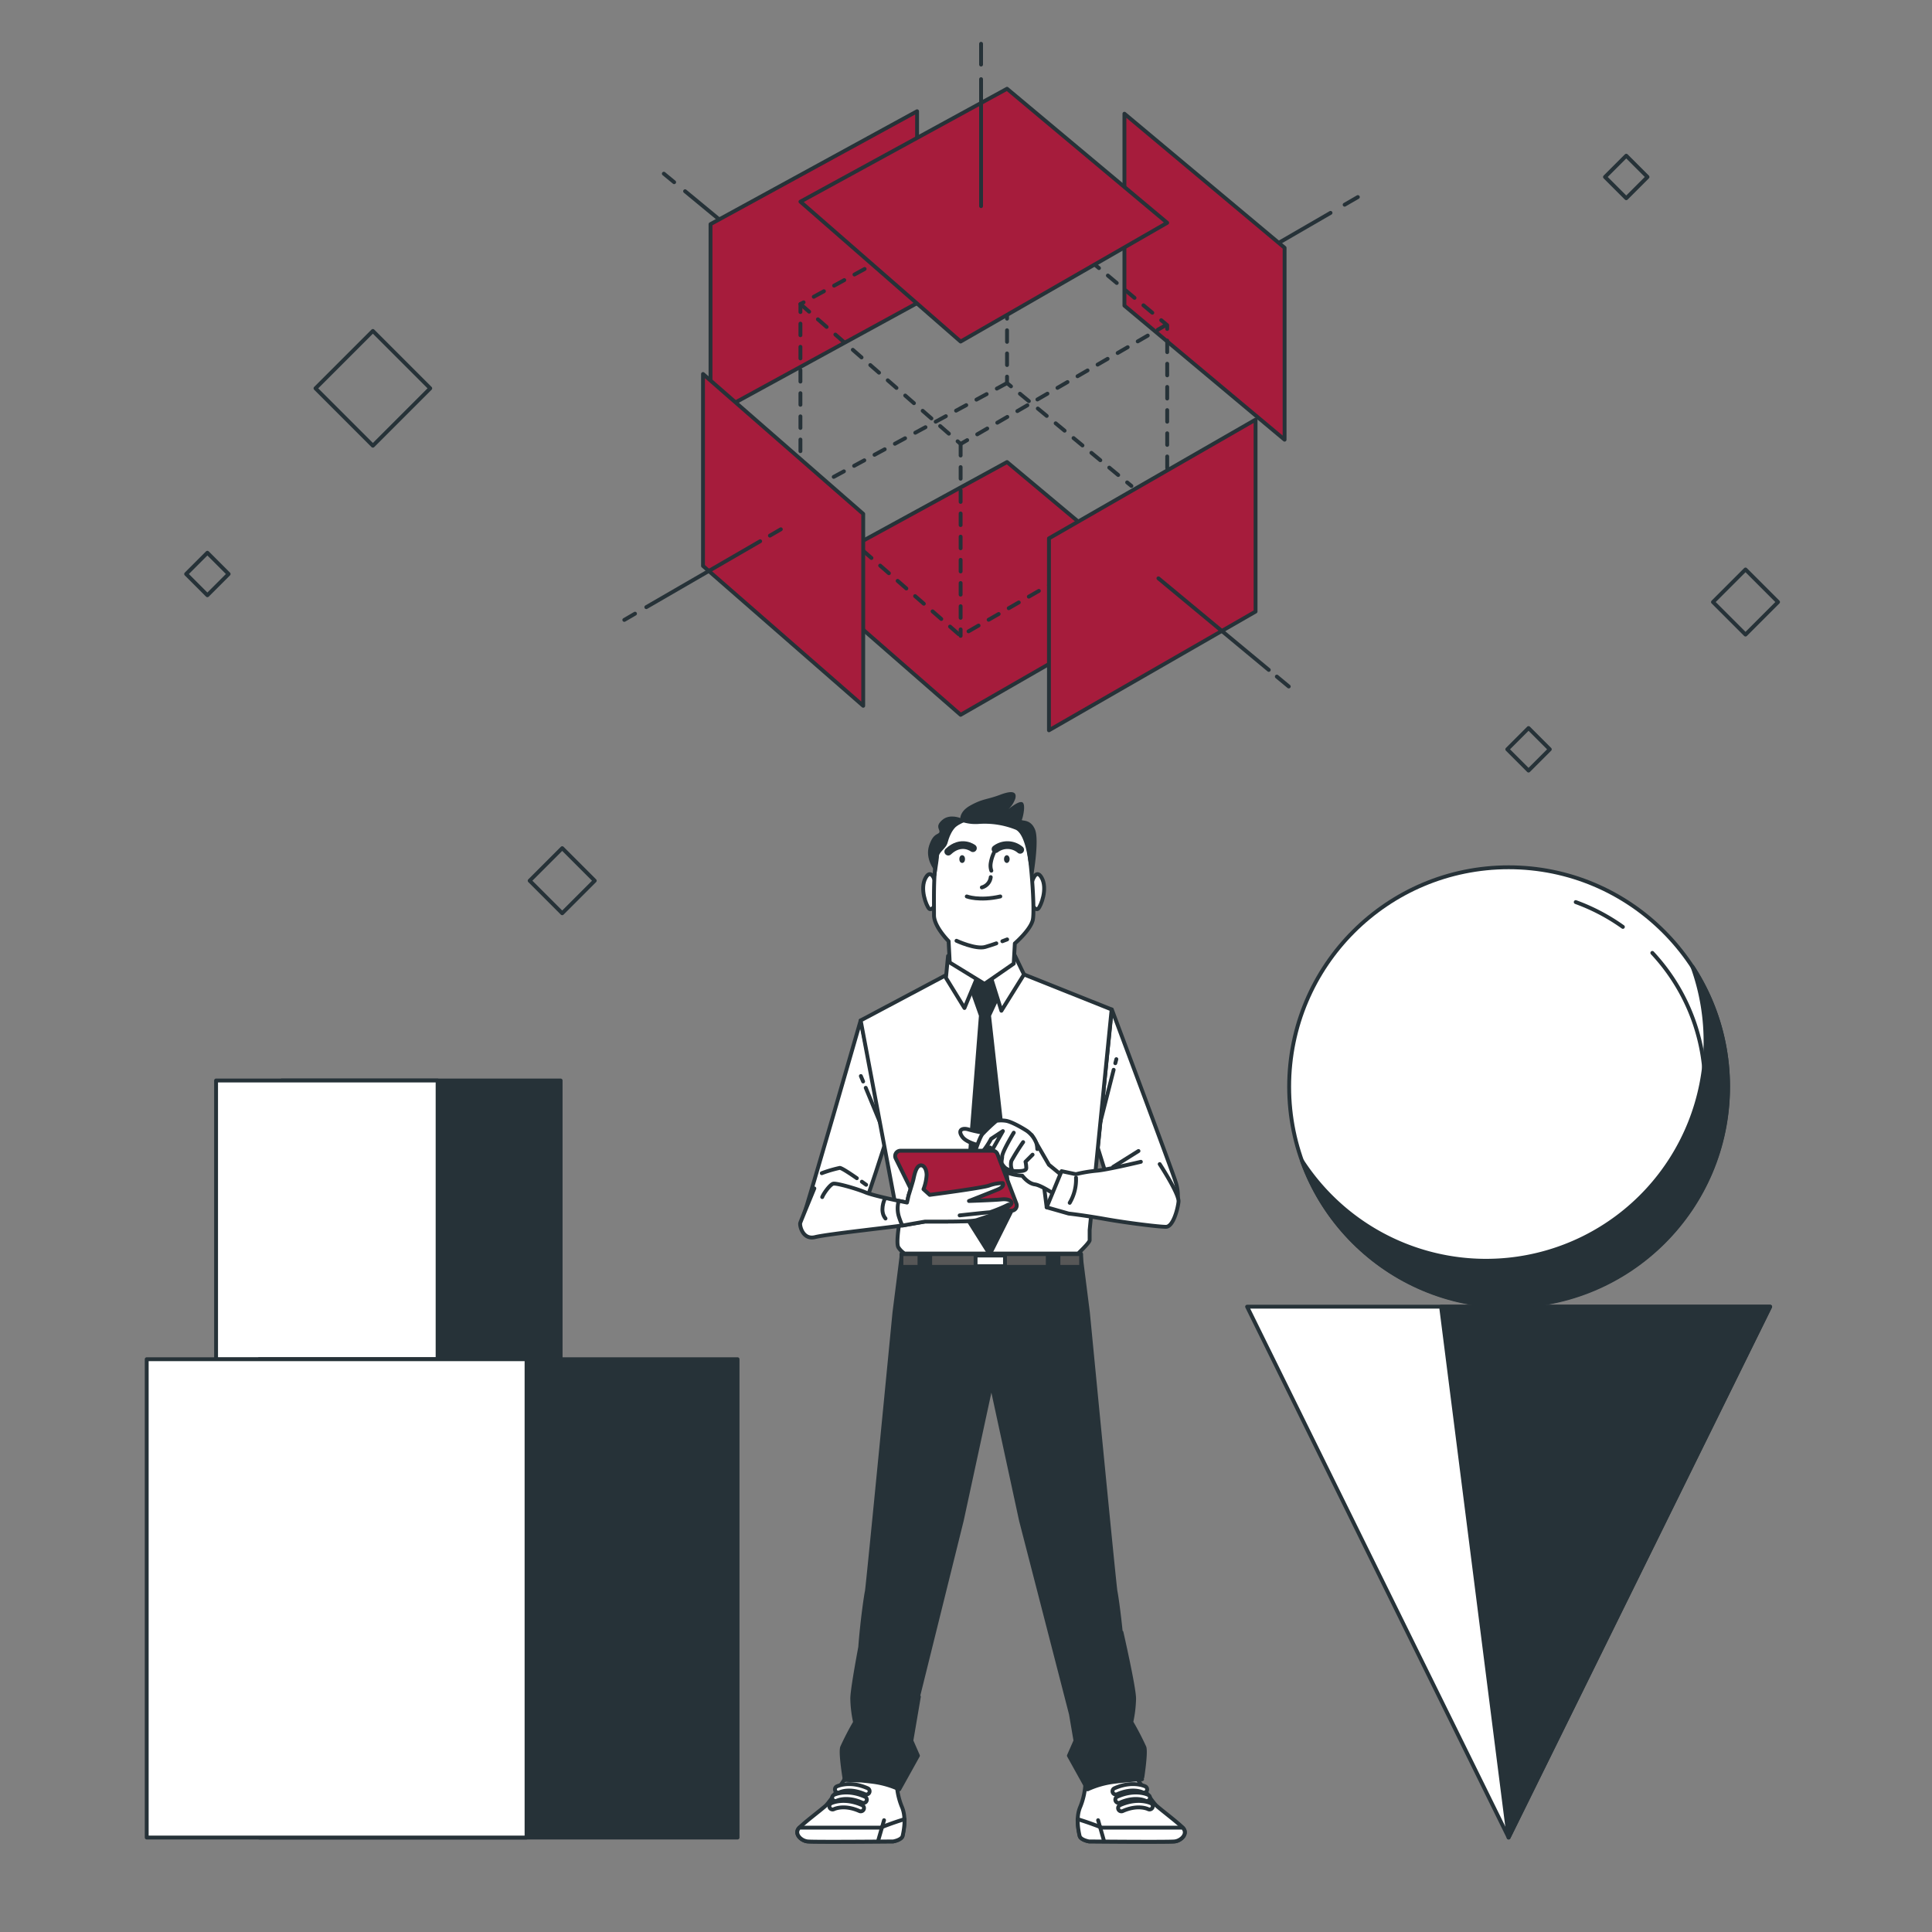 <?xml version="1.0" encoding="UTF-8" standalone="no"?>
<svg
   xmlns:dc="http://purl.org/dc/elements/1.1/"
   xmlns:cc="http://creativecommons.org/ns#"
   xmlns:rdf="http://www.w3.org/1999/02/22-rdf-syntax-ns#"
   xmlns:svg="http://www.w3.org/2000/svg"
   xmlns="http://www.w3.org/2000/svg"
   xmlns:sodipodi="http://sodipodi.sourceforge.net/DTD/sodipodi-0.dtd"
   xmlns:inkscape="http://www.inkscape.org/namespaces/inkscape"
   inkscape:version="1.0 (4035a4fb49, 2020-05-01)"
   sodipodi:docname="Deconstructed-bro.svg"
   id="svg218"
   version="1.1"
   viewBox="0 0 500 500">
  <rect x="0" y="0" width="500" height="500" fill="#808080" stroke="none"/>
  <defs
     id="defs222" />
  <sodipodi:namedview
     inkscape:current-layer="svg218"
     inkscape:window-maximized="1"
     inkscape:window-y="-8"
     inkscape:window-x="-8"
     inkscape:cy="250"
     inkscape:cx="250"
     inkscape:zoom="1.852"
     showgrid="false"
     id="namedview220"
     inkscape:window-height="1057"
     inkscape:window-width="1920"
     inkscape:pageshadow="2"
     inkscape:pageopacity="0"
     guidetolerance="10"
     gridtolerance="10"
     objecttolerance="10"
     borderopacity="1"
     bordercolor="#666666"
     pagecolor="#ffffff" />
  <g
     id="freepik--Triangle--inject-2">
    <polygon
       id="polygon21"
       style="fill:#fff;stroke:#263238;stroke-linecap:round;stroke-linejoin:round"
       points="390.43 475.55 458.12 338.17 322.75 338.17 390.43 475.55" />
    <polygon
       id="polygon23"
       style="fill:#263238;stroke:#263238;stroke-linecap:round;stroke-linejoin:round"
       points="390.43 475.55 372.95 338.17 458.12 338.17 390.43 475.55" />
  </g>
  <g
     id="freepik--Sphere--inject-2">
    <circle
       id="circle26"
       style="fill:#fff;stroke:#263238;stroke-linecap:round;stroke-linejoin:round"
       r="56.8"
       cy="281.25"
       cx="390.43" />
    <path
       id="path28"
       style="fill:#fff;stroke:#263238;stroke-linecap:round;stroke-linejoin:round"
       d="M441.12,277.54a50.63,50.63,0,0,0-13.5-30.93" />
    <path
       id="path30"
       style="fill:#fff;stroke:#263238;stroke-linecap:round;stroke-linejoin:round"
       d="M420,239.88a50.74,50.74,0,0,0-12.2-6.42" />
    <path
       id="path32"
       style="fill:#263238;stroke:#263238;stroke-linecap:round;stroke-linejoin:round"
       d="M438,250.15a56.8,56.8,0,0,1-101,50.34,56.8,56.8,0,1,0,101-50.34Z" />
  </g>
  <g
     id="freepik--cube-2--inject-2">
    <rect
       id="rect35"
       style="fill:#263238;stroke:#263238;stroke-linecap:round;stroke-linejoin:round"
       height="72.19"
       width="72.19"
       y="279.63"
       x="72.9" />
    <rect
       id="rect37"
       style="fill:#fff;stroke:#263238;stroke-linecap:round;stroke-linejoin:round"
       height="72.19"
       width="57.33"
       y="279.63"
       x="55.92" />
  </g>
  <g
     id="freepik--cube-3--inject-2">
    <rect
       id="rect40"
       style="fill:#263238;stroke:#263238;stroke-linecap:round;stroke-linejoin:round"
       height="123.79"
       width="123.79"
       y="351.76"
       x="67.09" />
    <rect
       id="rect42"
       style="fill:#fff;stroke:#263238;stroke-linecap:round;stroke-linejoin:round"
       height="123.79"
       width="98.3"
       y="351.76"
       x="37.97" />
  </g>
  <g
     id="freepik--cube-1--inject-2">
    <polygon
       id="polygon45"
       style="fill:#A61C3C;stroke:#263238;stroke-linecap:round;stroke-linejoin:round"
       points="302.07 154.26 260.62 119.58 207.15 148.8 248.61 184.99 302.07 154.26" />
    <line
       id="line47"
       style="fill:none;stroke:#263238;stroke-linecap:round;stroke-linejoin:round"
       y2="74.45"
       x2="310.9"
       y1="55.09"
       x1="344.34" />
    <line
       id="line49"
       style="fill:none;stroke:#263238;stroke-linecap:round;stroke-linejoin:round"
       y2="52.98"
       x2="347.99"
       y1="51"
       x1="351.41" />
    <polygon
       id="polygon51"
       style="fill:#A61C3C;stroke:#263238;stroke-linecap:round;stroke-linejoin:round"
       points="291 79.1 291 29.43 332.45 64.12 332.45 113.79 291 79.1" />
    <line
       id="line53"
       style="fill:none;stroke:#263238;stroke-linecap:round;stroke-linejoin:round"
       y2="69.51"
       x2="201.54"
       y1="49.49"
       x1="177.3" />
    <line
       id="line55"
       style="fill:none;stroke:#263238;stroke-linecap:round;stroke-linejoin:round"
       y2="47.15"
       x2="174.47"
       y1="44.95"
       x1="171.8" />
    <polygon
       id="polygon57"
       style="fill:#A61C3C;stroke:#263238;stroke-linecap:round;stroke-linejoin:round"
       points="237.34 28.79 237.34 78.45 183.88 107.67 183.88 58.01 237.34 28.79" />
    <polygon
       id="polygon59"
       style="fill:none;stroke:#263238;stroke-linecap:round;stroke-linejoin:round;stroke-dasharray:3"
       points="260.62 49.47 207.15 78.69 207.15 78.69 207.15 128.36 248.61 164.56 302.07 133.83 302.07 84.16 260.62 49.47" />
    <polyline
       id="polyline61"
       style="fill:none;stroke:#263238;stroke-linecap:round;stroke-linejoin:round;stroke-dasharray:3"
       points="207.15 78.69 248.61 114.89 301.23 84.42" />
    <line
       id="line63"
       style="fill:none;stroke:#263238;stroke-linecap:round;stroke-linejoin:round;stroke-dasharray:3"
       y2="164.56"
       x2="248.61"
       y1="114.89"
       x1="248.61" />
    <polyline
       id="polyline65"
       style="fill:none;stroke:#263238;stroke-linecap:round;stroke-linejoin:round;stroke-dasharray:3"
       points="260.62 49.47 260.62 99.14 292.81 125.76" />
    <line
       id="line67"
       style="fill:none;stroke:#263238;stroke-linecap:round;stroke-linejoin:round;stroke-dasharray:3"
       y2="124.18"
       x2="214.35"
       y1="99.14"
       x1="260.62" />
    <polygon
       id="polygon69"
       style="fill:#A61C3C;stroke:#263238;stroke-linecap:round;stroke-linejoin:round"
       points="181.94 96.79 181.94 146.46 223.4 182.66 223.4 132.99 181.94 96.79" />
    <line
       id="line71"
       style="fill:none;stroke:#263238;stroke-linecap:round;stroke-linejoin:round"
       y2="160.43"
       x2="161.57"
       y1="158.82"
       x1="164.34" />
    <line
       id="line73"
       style="fill:none;stroke:#263238;stroke-linecap:round;stroke-linejoin:round"
       y2="157.13"
       x2="167.26"
       y1="140.07"
       x1="196.73" />
    <line
       id="line75"
       style="fill:none;stroke:#263238;stroke-linecap:round;stroke-linejoin:round"
       y2="138.62"
       x2="199.25"
       y1="136.98"
       x1="202.08" />
    <polygon
       id="polygon77"
       style="fill:#A61C3C;stroke:#263238;stroke-linecap:round;stroke-linejoin:round"
       points="271.47 189 271.47 139.33 324.94 108.6 324.94 158.27 271.47 189" />
    <line
       id="line79"
       style="fill:none;stroke:#263238;stroke-linecap:round;stroke-linejoin:round"
       y2="177.66"
       x2="333.53"
       y1="175.1"
       x1="330.44" />
    <line
       id="line81"
       style="fill:none;stroke:#263238;stroke-linecap:round;stroke-linejoin:round"
       y2="173.37"
       x2="328.36"
       y1="149.67"
       x1="299.8" />
    <polygon
       id="polygon83"
       style="fill:#A61C3C;stroke:#263238;stroke-linecap:round;stroke-linejoin:round"
       points="302.07 57.66 260.62 22.97 207.15 52.19 248.61 88.39 302.07 57.66" />
    <line
       id="line85"
       style="fill:none;stroke:#263238;stroke-linecap:round;stroke-linejoin:round"
       y2="11.33"
       x2="253.9"
       y1="16.71"
       x1="253.9" />
    <line
       id="line87"
       style="fill:none;stroke:#263238;stroke-linecap:round;stroke-linejoin:round"
       y2="20.49"
       x2="253.9"
       y1="53.35"
       x1="253.9" />
  </g>
  <g
     id="freepik--Character--inject-2">
    <path
       id="path90"
       style="fill:#fff;stroke:#263238;stroke-linecap:round;stroke-linejoin:round"
       d="M220.41,457.58s-5.26,8.45-6.76,9.77-5.26,4.13-6.77,5.64.38,3.38,2.07,3.57,22.17,0,22.17,0,2.26-.38,2.45-1.51,1.12-4.51-.19-7.51a18.09,18.09,0,0,1-1.32-6.39l.38-.94-.38-2.26Z" />
    <path
       id="path92"
       style="fill:#fff;stroke:#263238;stroke-linecap:round;stroke-linejoin:round"
       d="M209,476.56c1.69.19,22.17,0,22.17,0s2.26-.38,2.45-1.51a19.48,19.48,0,0,0,.49-4.25c-3.1.92-6.24,2.19-6.24,2.19H206.88C205.38,474.49,207.26,476.37,209,476.56Z" />
    <line
       id="line94"
       style="fill:#fff;stroke:#263238;stroke-linecap:round;stroke-linejoin:round"
       y2="476.15"
       x2="227.33"
       y1="471.07"
       x1="228.79" />
    <path
       id="path96"
       style="fill:#fff;stroke:#263238;stroke-linecap:round;stroke-linejoin:round"
       d="M222.74,468.77a.81.81,0,0,1-.34-.08c-3.9-1.73-6.44-.55-6.55-.49a.84.84,0,0,1-.75-1.51c.14-.07,3.32-1.6,8,.47a.84.84,0,0,1-.34,1.61Z" />
    <path
       id="path98"
       style="fill:#fff;stroke:#263238;stroke-linecap:round;stroke-linejoin:round"
       d="M223.46,466.59a.83.83,0,0,1-.34-.07c-3.9-1.74-6.44-.55-6.54-.5a.84.84,0,0,1-.75-1.51c.13-.07,3.31-1.6,8,.47a.84.84,0,0,1-.34,1.61Z" />
    <path
       id="path100"
       style="fill:#fff;stroke:#263238;stroke-linecap:round;stroke-linejoin:round"
       d="M224.19,464.41a.8.8,0,0,1-.34-.07c-3.9-1.74-6.44-.55-6.55-.5a.84.84,0,0,1-.75-1.51c.14-.06,3.32-1.6,8,.47a.84.84,0,0,1-.34,1.61Z" />
    <path
       id="path102"
       style="fill:#fff;stroke:#263238;stroke-linecap:round;stroke-linejoin:round"
       d="M292.56,457.58s5.27,8.45,6.77,9.77,5.26,4.13,6.76,5.64-.37,3.38-2.06,3.57-22.18,0-22.18,0-2.25-.38-2.44-1.51-1.13-4.51.19-7.51a18.21,18.21,0,0,0,1.31-6.39l-.37-.94.37-2.26Z" />
    <path
       id="path104"
       style="fill:#fff;stroke:#263238;stroke-linecap:round;stroke-linejoin:round"
       d="M304,476.56c-1.69.19-22.18,0-22.18,0s-2.25-.38-2.44-1.51a18.87,18.87,0,0,1-.49-4.25c3.1.92,6.24,2.19,6.24,2.19h20.93C307.6,474.49,305.72,476.37,304,476.56Z" />
    <line
       id="line106"
       style="fill:#fff;stroke:#263238;stroke-linecap:round;stroke-linejoin:round"
       y2="476.15"
       x2="285.64"
       y1="471.07"
       x1="284.19" />
    <path
       id="path108"
       style="fill:#fff;stroke:#263238;stroke-linecap:round;stroke-linejoin:round"
       d="M290.24,468.77a.84.84,0,0,0,.34-.08c3.9-1.73,6.44-.55,6.55-.49a.84.84,0,0,0,.74-1.51c-.13-.07-3.31-1.6-8,.47a.84.84,0,0,0-.43,1.11A.85.85,0,0,0,290.24,468.77Z" />
    <path
       id="path110"
       style="fill:#fff;stroke:#263238;stroke-linecap:round;stroke-linejoin:round"
       d="M289.51,466.59a.8.8,0,0,0,.34-.07c3.9-1.74,6.45-.55,6.55-.5a.84.84,0,0,0,.75-1.51c-.14-.07-3.31-1.6-8,.47a.84.84,0,0,0,.34,1.61Z" />
    <path
       id="path112"
       style="fill:#fff;stroke:#263238;stroke-linecap:round;stroke-linejoin:round"
       d="M288.79,464.41a.83.83,0,0,0,.34-.07c3.9-1.74,6.44-.55,6.55-.5a.85.85,0,0,0,1.12-.38.86.86,0,0,0-.38-1.13c-.13-.06-3.31-1.6-8,.47a.84.84,0,0,0,.34,1.61Z" />
    <path
       id="path114"
       style="fill:#263238;stroke:#263238;stroke-linecap:round;stroke-linejoin:round"
       d="M296.17,452.2a72.83,72.83,0,0,0-3.39-6.53,31.24,31.24,0,0,0,.73-6.05c0-2.91-3.27-17.18-3.27-17.18l-.16.19c-.54-5.51-1.23-10.1-1.38-10.71-.26-1-7.15-72.27-7.15-72.27l-2.3-18.13-22.74,1.12-22.73-1.12-2.3,18.13s-6.9,71.25-7.15,72.27c-.19.74-1.18,7.38-1.71,14.38-.78,4.18-2.06,11.31-2.06,13.32a31.12,31.12,0,0,0,.7,5.93,2.23,2.23,0,0,1,0,.23,69.66,69.66,0,0,0-3.32,6.42c-.49,1.45.66,8.28.66,8.28h.1l0,.18,4.24.15c.93.09,2,.2,3,.33a23.39,23.39,0,0,1,6.78,1.94l4.84-8.71-1.7-3.87,1.94-11.38-.17-.18,11.27-45.42,7.67-35.47,7.67,35.47,12.91,50.05,1.18,6.93-1.7,3.87,4.84,8.71a23.26,23.26,0,0,1,6.78-1.94c3.87-.48,7.31-.67,7.31-.67S296.65,453.65,296.17,452.2Z" />
    <rect
       id="rect116"
       style="fill:#575757;stroke:#263238;stroke-linecap:round;stroke-linejoin:round"
       height="3.29"
       width="30.43"
       y="324.57"
       x="240.73" />
    <rect
       id="rect118"
       style="fill:#575757;stroke:#263238;stroke-linecap:round;stroke-linejoin:round"
       height="3.29"
       width="5.88"
       y="324.57"
       x="273.92" />
    <rect
       id="rect120"
       style="fill:#575757;stroke:#263238;stroke-linecap:round;stroke-linejoin:round"
       height="3.29"
       width="4.67"
       y="324.57"
       x="233.29" />
    <rect
       id="rect122"
       style="fill:#fff;stroke:#263238;stroke-linecap:round;stroke-linejoin:round"
       height="2.77"
       width="7.61"
       y="324.92"
       x="252.48" />
    <path
       id="path124"
       style="fill:#fff;stroke:#263238;stroke-linecap:round;stroke-linejoin:round"
       d="M222.74,264.09s-14,48.75-14.63,50,3,.61,6.5,1.22,8.33-2,8.94-3,5.69-16.86,5.69-16.86Z" />
    <line
       id="line126"
       style="fill:#fff;stroke:#263238;stroke-linecap:round;stroke-linejoin:round"
       y2="278.48"
       x2="222.79"
       y1="279.89"
       x1="223.38" />
    <line
       id="line128"
       style="fill:#fff;stroke:#263238;stroke-linecap:round;stroke-linejoin:round"
       y2="281.52"
       x2="224.05"
       y1="291.01"
       x1="227.97" />
    <path
       id="path130"
       style="fill:#fff;stroke:#263238;stroke-linecap:round;stroke-linejoin:round"
       d="M223.05,305.82l1.11.8" />
    <path
       id="path132"
       style="fill:#fff;stroke:#263238;stroke-linecap:round;stroke-linejoin:round"
       d="M212.68,303.62a33.35,33.35,0,0,1,4.65-1.37c.47,0,2.65,1.44,4.42,2.67" />
    <path
       id="path134"
       style="fill:#fff;stroke:#263238;stroke-linecap:round;stroke-linejoin:round"
       d="M287.74,261.25s16.05,42.86,16.46,44.48a11.05,11.05,0,0,1,.61,4.47c-.21,1.83-3.05,3.05-3.66,3.05s-5.08-2.84-6.91-3.66-7.31-3.45-7.31-3.45L284.09,297Z" />
    <line
       id="line136"
       style="fill:#fff;stroke:#263238;stroke-linecap:round;stroke-linejoin:round"
       y2="274.11"
       x2="288.91"
       y1="275.16"
       x1="288.64" />
    <line
       id="line138"
       style="fill:#fff;stroke:#263238;stroke-linecap:round;stroke-linejoin:round"
       y2="276.86"
       x2="288.21"
       y1="290.23"
       x1="284.81" />
    <line
       id="line140"
       style="fill:#fff;stroke:#263238;stroke-linecap:round;stroke-linejoin:round"
       y2="301.98"
       x2="288.09"
       y1="297.88"
       x1="294.64" />
    <path
       id="path142"
       style="fill:#fff;stroke:#263238;stroke-linecap:round;stroke-linejoin:round"
       d="M245.69,251.9l-22.95,12.19,9.95,52.82s-.81,4.87-.2,5.89a5.39,5.39,0,0,0,1.62,1.62H279s3-2.84,3-3.45v-2.64l5.69-57.08L265,252.19Z" />
    <polygon
       id="polygon144"
       style="fill:#263238;stroke:#263238;stroke-linecap:round;stroke-linejoin:round"
       points="250.84 254.31 253.85 262.82 249.78 314.54 256.15 324.64 261.64 313.66 255.97 262.82 259.52 255.2 254.38 249.53 250.84 254.31" />
    <polygon
       id="polygon146"
       style="fill:#fff;stroke:#263238;stroke-linecap:round;stroke-linejoin:round"
       points="245.35 247.4 244.81 253.07 249.6 260.87 253.14 252.36 245.35 247.4" />
    <polygon
       id="polygon148"
       style="fill:#fff;stroke:#263238;stroke-linecap:round;stroke-linejoin:round"
       points="256.33 252.54 259.16 261.58 265.01 252.19 262.35 246.69 256.33 252.54" />
    <polygon
       id="polygon150"
       style="fill:#fff;stroke:#263238;stroke-linecap:round;stroke-linejoin:round"
       points="270.88 312.44 270.07 306.14 275.55 307.16 270.88 312.44" />
    <path
       id="path152"
       style="fill:#fff;stroke:#263238;stroke-linecap:round;stroke-linejoin:round"
       d="M255.85,293.34a34.25,34.25,0,0,1-5.08-1c-1.83-.61-3.05.2-1.62,2s6.5,2.64,7.11,2.64c0,0,1,5.28,3.86,6.3a14.9,14.9,0,0,0,4.46,1s1.43,2,3.25,2.24,6.1,3.25,6.1,3.25l2-4.67-4.47-3.66L267,293.75l-4.26-1.42-3.66-1.22Z" />
    <path
       id="path154"
       style="fill:#fff;stroke:#263238;stroke-linecap:round;stroke-linejoin:round"
       d="M267.23,298.83l-1.83,1.83a7.75,7.75,0,0,1,.2,1.62c0,.81-1.42.81-2.44.81a5.27,5.27,0,0,1-3-.81c-.82-.61-4.07-3.45-4.07-3.45l3.46-6.1-3.05,2a20.93,20.93,0,0,1-2.64,3.86c-1.22,1.22-1.63-.2-1.63-.2s1.22-3.86,2-4.87a45.8,45.8,0,0,1,3.66-3.46,8.09,8.09,0,0,1,2.44,0c1.42.21,4.26,1.83,5.48,2.64a6.87,6.87,0,0,1,2.44,3.25,6.68,6.68,0,0,1,.2,1.43" />
    <path
       id="path156"
       style="fill:none;stroke:#263238;stroke-linecap:round;stroke-linejoin:round"
       d="M261.94,302.89a3.8,3.8,0,0,1-.2-2.44,57.25,57.25,0,0,1,3.05-4.87" />
    <path
       id="path158"
       style="fill:none;stroke:#263238;stroke-linecap:round;stroke-linejoin:round"
       d="M260.12,302.28a11,11,0,0,1-.69-.88c-.44-.63-.07-1.43-.07-2.1,0-1.22,3-6.16,3-6.16" />
    <path
       id="path160"
       style="fill:#fff;stroke:#263238;stroke-linecap:round;stroke-linejoin:round"
       d="M300.13,301.27S305.21,309,305,311s-1.42,6.5-3.25,6.5-10-1-15.64-2-9.55-1.43-9.55-1.43l-5.69-1.62,3.86-9.35,3.7.78a37.18,37.18,0,0,1,5.36-.9c2.64-.2,11.46-2.31,11.46-2.31" />
    <path
       id="path162"
       style="fill:none;stroke:#263238;stroke-linecap:round;stroke-linejoin:round"
       d="M278.47,304.79a11.78,11.78,0,0,1-1.63,6.5" />
    <path
       id="path164"
       style="fill:#fff;stroke:#263238;stroke-linecap:round;stroke-linejoin:round"
       d="M210.75,307.56s-3.45,8.33-3.65,8.94.61,4.47,3.86,3.66,20.51-2.64,22.75-3.05,5.69-1,5.69-1h4.46c2,0,7.72,0,8.94-.4l4.88-1.63c1.22-.4,3.86-2,4.06-2.64s-.61-1.22-2.64-1-8.33.4-8.33.4,5.69-2.23,7.52-3,1.22-1.63,1.22-1.63a10.5,10.5,0,0,0-3.46.61c-1.42.61-15.44,2.44-15.44,2.44L239,307.77a12.12,12.12,0,0,0,.81-3.66c0-1.63-.81-2.84-1.83-2.44s-1.42,2.85-1.62,3.66-1.22,4.06-1.22,4.06l-.41,1.83s-8.32-1.63-10.76-2.64-7.52-2.44-8.33-2.24-2.44,2.44-2.85,3.46" />
    <path
       id="path166"
       style="fill:none;stroke:#263238;stroke-linecap:round;stroke-linejoin:round"
       d="M228.9,310.47s-1.35,3,.27,4.88" />
    <path
       id="path168"
       style="fill:#A61C3C;stroke:#263238;stroke-linecap:round;stroke-linejoin:round"
       d="M231.8,299.77,238,312.34a1.35,1.35,0,0,0,1.21.76l22.55.23a1.36,1.36,0,0,0,1.28-1.85l-4.9-12.8a1.36,1.36,0,0,0-1.28-.87H233A1.37,1.37,0,0,0,231.8,299.77Z" />
    <path
       id="path170"
       style="fill:#fff;stroke:#263238;stroke-linecap:round;stroke-linejoin:round"
       d="M259.1,310.41c-2,.2-8.33.4-8.33.4s5.69-2.23,7.52-3,1.22-1.63,1.22-1.63a10.5,10.5,0,0,0-3.46.61c-1.42.61-15.44,2.44-15.44,2.44L239,307.77a12.12,12.12,0,0,0,.81-3.66c0-1.63-.81-2.84-1.83-2.44s-1.42,2.85-1.62,3.66-1.22,4.06-1.22,4.06l-.41,1.83-2.14-.44a7.22,7.22,0,0,0,.11,4.3,21.73,21.73,0,0,0,.8,2.07l.22,0c2.23-.41,5.69-1,5.69-1h4.46c2,0,7.72,0,8.94-.4l4.88-1.63c1.22-.4,3.86-2,4.06-2.64S261.13,310.2,259.1,310.41Z" />
    <path
       id="path172"
       style="fill:none;stroke:#263238;stroke-linecap:round;stroke-linejoin:round"
       d="M261,311.74a39.16,39.16,0,0,1-4.82,2c-.6,0-7.82.8-7.82.8" />
    <path
       id="path174"
       style="fill:#fff;stroke:#263238;stroke-linecap:round;stroke-linejoin:round"
       d="M218.62,460.67a4.1,4.1,0,0,1,.2-.58c-.08.13-.17.26-.26.39Z" />
    <path
       id="path176"
       style="fill:#fff;stroke:#263238;stroke-linecap:round;stroke-linejoin:round"
       d="M242.22,228.76s-1.06-4.43-2.66-1.6.18,7.27.89,8,2.13-1.59,2.13-1.59" />
    <path
       id="path178"
       style="fill:#fff;stroke:#263238;stroke-linecap:round;stroke-linejoin:round"
       d="M266.92,228.76s1.06-4.43,2.66-1.6-.18,7.27-.89,8-2.12-1.59-2.12-1.59" />
    <path
       id="path180"
       style="fill:#fff;stroke:#263238;stroke-linecap:round;stroke-linejoin:round"
       d="M260.68,212.39c-6.06-2.88-15.52-.52-17.63,6.5-1.57,5.22-1.33,12.11-1.33,18,0,2.91,3.78,6.69,3.78,6.69l.29,5.52,9,5.52,7.56-5.23.29-5.23s4.06-3.49,4.65-6.1-.51-17.47-1.55-20.34A9.5,9.5,0,0,0,260.68,212.39Z" />
    <path
       id="path182"
       style="fill:#fff;stroke:#263238;stroke-linecap:round;stroke-linejoin:round;stroke-width:2px"
       d="M251.79,219.51s-3-2.3-6.38.89" />
    <path
       id="path184"
       style="fill:#fff;stroke:#263238;stroke-linecap:round;stroke-linejoin:round;stroke-width:2px"
       d="M257.64,219.76a5.08,5.08,0,0,1,6.38.17" />
    <path
       id="path186"
       style="fill:#fff;stroke:#263238;stroke-linecap:round;stroke-linejoin:round"
       d="M256.4,227a3.12,3.12,0,0,1-2.3,2.66" />
    <path
       id="path188"
       style="fill:#fff;stroke:#263238;stroke-linecap:round;stroke-linejoin:round"
       d="M250.2,232s3.19,1.24,8.68,0" />
    <path
       id="path190"
       style="fill:#fff;stroke:#263238;stroke-linecap:round;stroke-linejoin:round"
       d="M257.85,244.14c-.92.32-1.94.66-2.87.93-2.48.7-7.44-1.6-7.44-1.6" />
    <path
       id="path192"
       style="fill:#fff;stroke:#263238;stroke-linecap:round;stroke-linejoin:round"
       d="M260.65,243.12l-1.24.47" />
    <path
       id="path194"
       style="fill:#263238"
       d="M261.29,222.33c0,.55-.33,1-.73,1s-.73-.45-.73-1,.33-1,.73-1S261.29,221.78,261.29,222.33Z" />
    <ellipse
       id="ellipse196"
       style="fill:#263238"
       ry="1"
       rx="0.73"
       cy="222.33"
       cx="249.01" />
    <path
       id="path198"
       style="fill:none;stroke:#263238;stroke-linecap:round;stroke-linejoin:round"
       d="M257.19,220.79a9.77,9.77,0,0,0-.81,2.72,4,4,0,0,0,.18,1.82" />
    <path
       id="path200"
       style="fill:#263238"
       d="M248.57,212.58s-.73-2.3,2.55-4.12,4.24-1.46,7.76-2.79,4.25-.49,3.88,1a6.89,6.89,0,0,1-1.82,2.79s2.67-2.31,3.64-1.82.13,4-.12,4.49,2.19-.37,3.4,2.55-.61,12.86-.61,12.86-1-3.89-1.21-5.34-1.11-6.69-3.28-7.52a21.69,21.69,0,0,0-9.34-1.46A11.34,11.34,0,0,1,248.57,212.58Z" />
    <path
       id="path202"
       style="fill:#263238"
       d="M248.57,211.73s-2.79-1.21-4.73.49-.49,2.43-.73,3.15-1.58.12-2.67,3.52,1.45,6.43,1.45,6.43l.37,1.46s.73-4.25.73-5.22,1.82-2.06,2.18-3.27,1.09-4.25,3.88-5.46C249.05,212.83,249.18,212,248.57,211.73Z" />
  </g>
  <g
     id="freepik--Rhombuses--inject-2">
    <rect
       id="rect205"
       style="fill:none;stroke:#263238;stroke-linecap:round;stroke-linejoin:round"
       transform="translate(-42.8 97.67) rotate(-45)"
       height="21"
       width="21"
       y="90"
       x="86" />
    <rect
       id="rect207"
       style="fill:none;stroke:#263238;stroke-linecap:round;stroke-linejoin:round"
       transform="translate(-118.55 169.64) rotate(-45)"
       height="11.91"
       width="11.91"
       y="221.97"
       x="139.54" />
    <rect
       id="rect209"
       style="fill:none;stroke:#263238;stroke-linecap:round;stroke-linejoin:round"
       transform="translate(22.14 365.06) rotate(-45)"
       height="11.91"
       width="11.91"
       y="149.85"
       x="445.78" />
    <rect
       id="rect211"
       style="fill:none;stroke:#263238;stroke-linecap:round;stroke-linejoin:round"
       transform="translate(-21.26 336.51) rotate(-45)"
       height="7.78"
       width="7.78"
       y="190.04"
       x="391.69" />
    <rect
       id="rect213"
       style="fill:none;stroke:#263238;stroke-linecap:round;stroke-linejoin:round"
       transform="translate(-89.32 81.46) rotate(-45)"
       height="7.78"
       width="7.78"
       y="144.66"
       x="49.78" />
    <rect
       id="rect215"
       style="fill:none;stroke:#263238;stroke-linecap:round;stroke-linejoin:round"
       transform="translate(90.88 311.02) rotate(-45)"
       height="7.78"
       width="7.78"
       y="41.91"
       x="416.99" />
  </g>
</svg>
